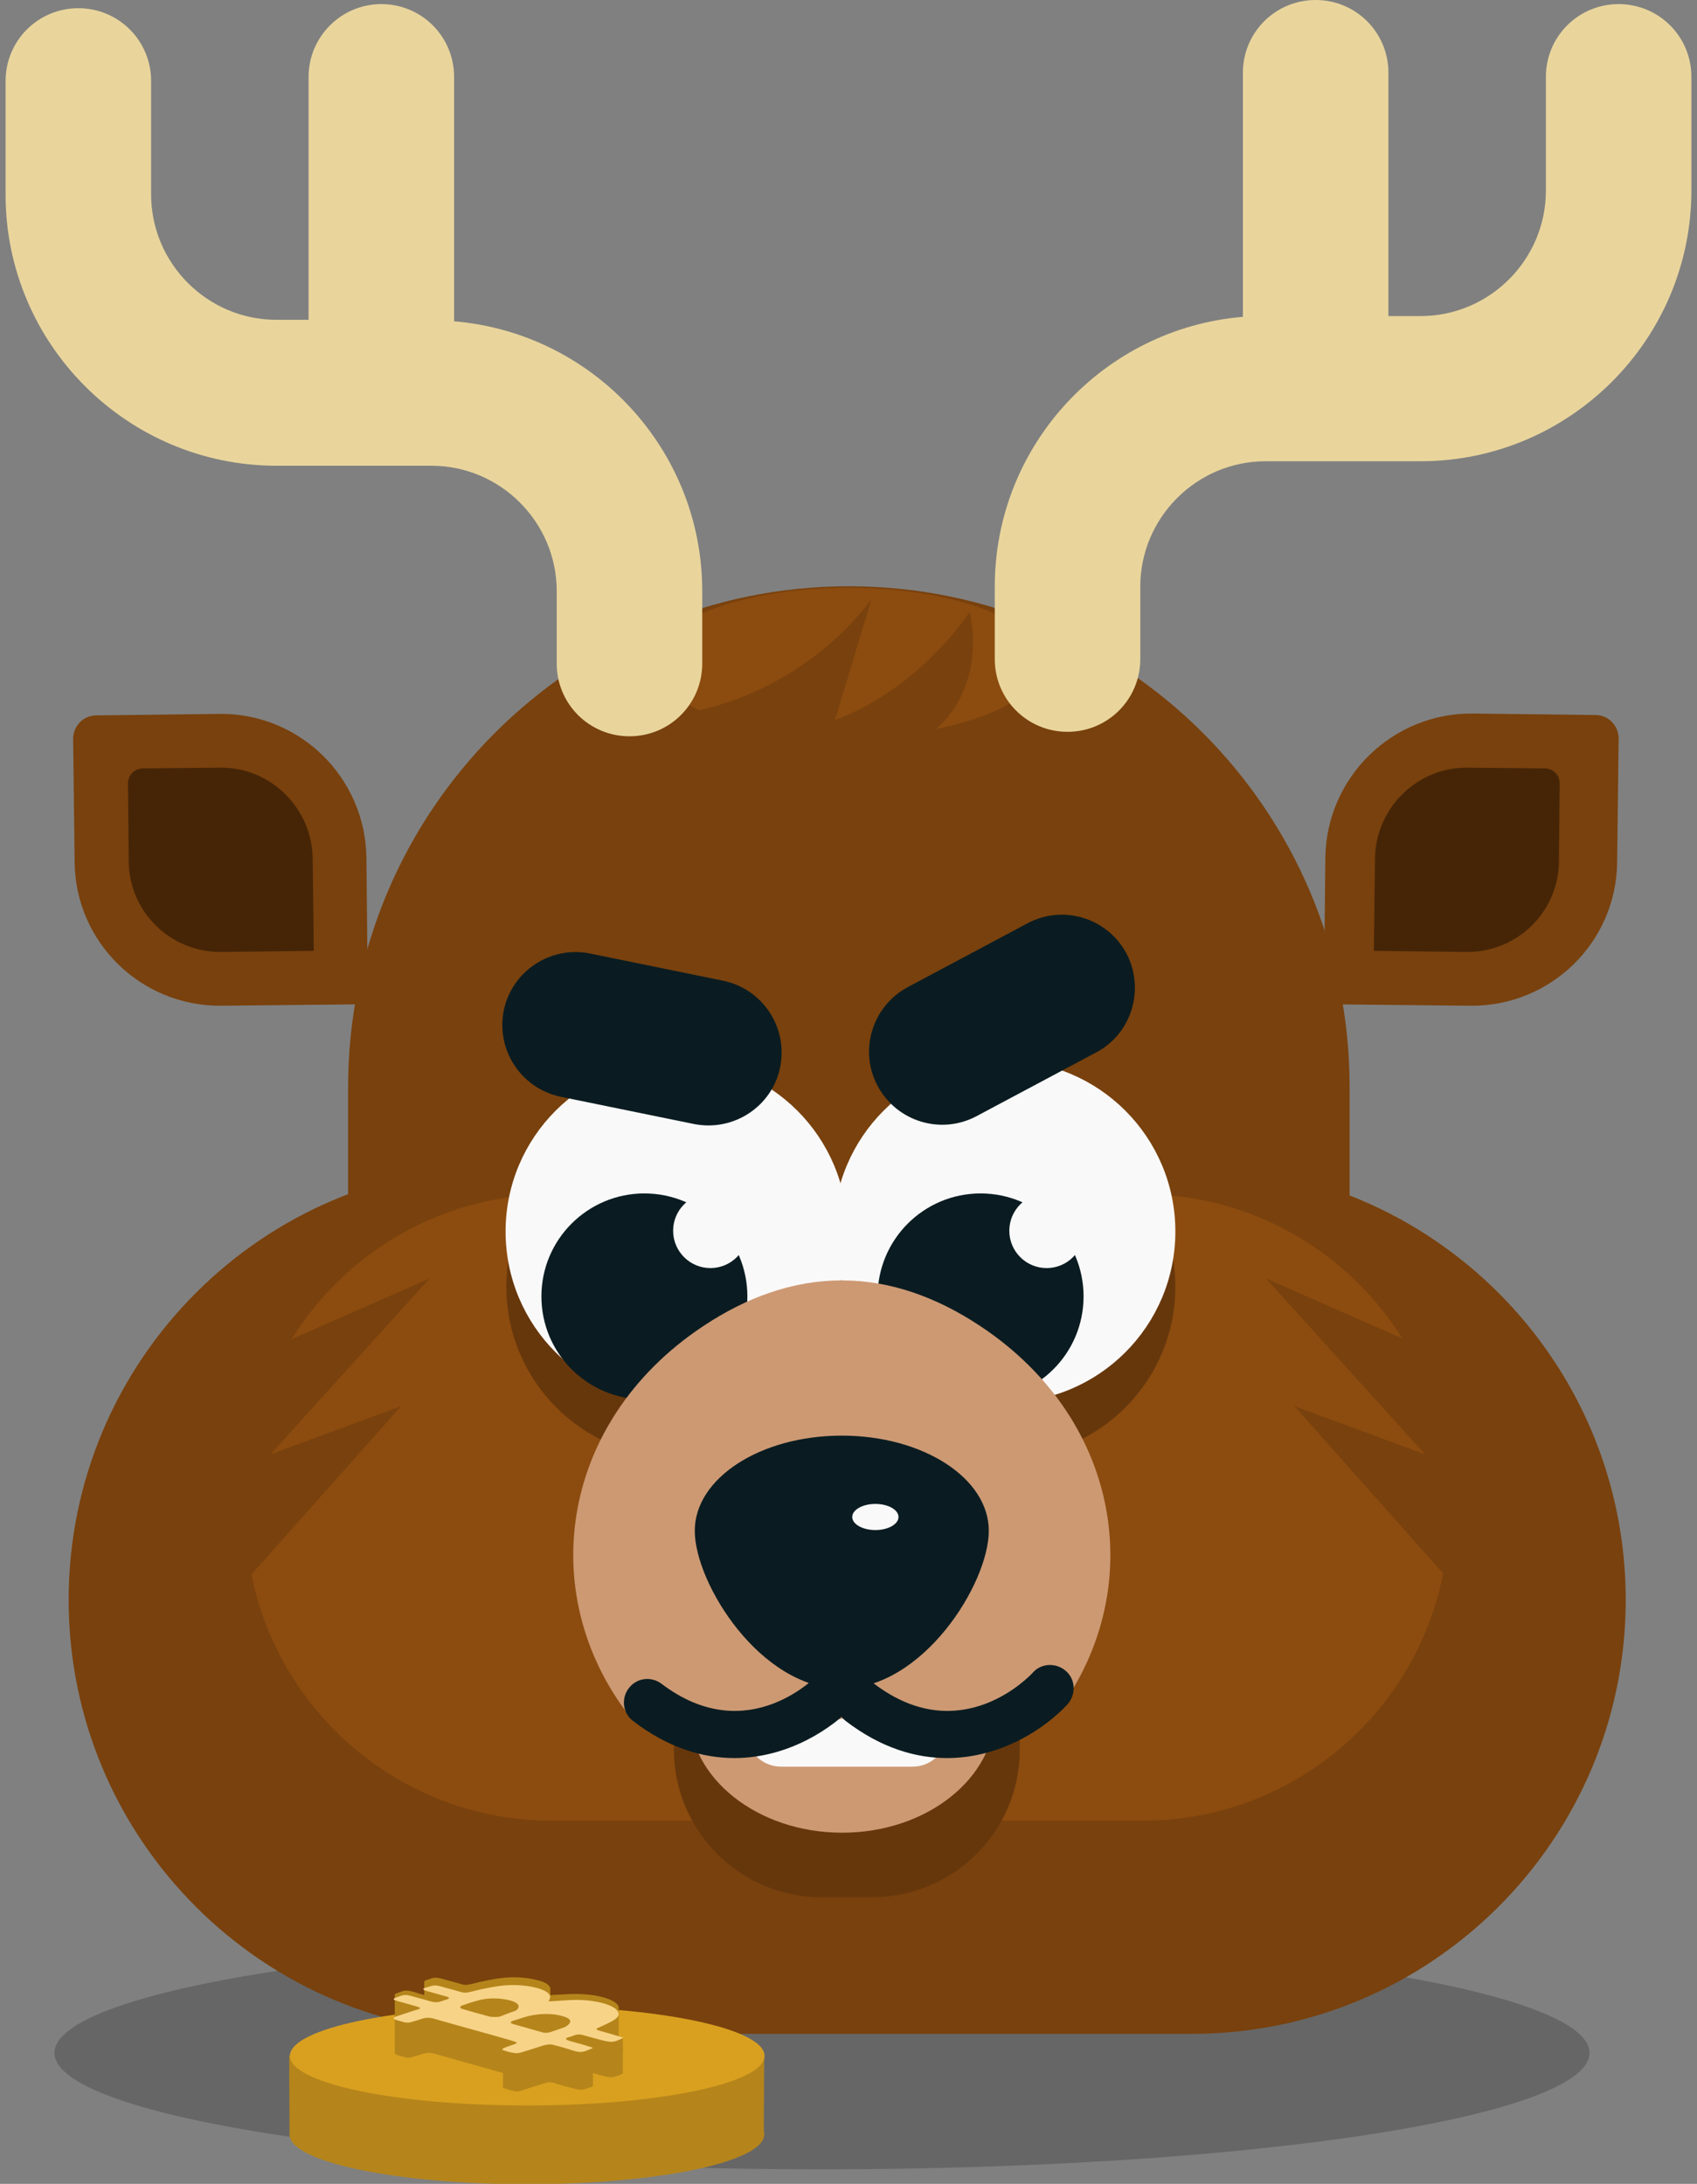 <?xml version="1.0" encoding="utf-8"?>
<!-- Generator: Adobe Illustrator 19.2.0, SVG Export Plug-In . SVG Version: 6.00 Build 0)  -->
<svg version="1.1" id="Layer_1" xmlns="http://www.w3.org/2000/svg" xmlns:xlink="http://www.w3.org/1999/xlink" x="0px" y="0px"
	 viewBox="0 0 454.8 585.2" style="enable-background:new 0 0 454.8 585.2;" xml:space="preserve">
<rect x="0" y="0" width="454.8" height="585.2" fill="#808080" stroke="none"/>
<style type="text/css">
	.st0{fill:#79410D;}
	.st1{fill:#462507;}
	.st2{opacity:0.2;}
	.st3{fill:#8C4C0F;}
	.st4{fill:#67370C;}
	.st5{fill:#CD9973;}
	.st6{fill:#FAF9F9;}
	.st7{fill:#E9D59C;}
	.st8{fill:#B5851B;}
	.st9{fill:#D9A01F;}
	.st10{fill:#F7D387;}
	.black{fill:#0A1C21}
</style>
<g>
	<g>
		<path class="st0" d="M98.2,229.8l0.4,39.3l-39.3,0.4c-21.5,0.2-39.1-17-39.3-38.5L19.6,198c0-3.4,2.7-6.3,6.2-6.3l33.1-0.4
			C80.3,191.1,97.9,208.3,98.2,229.8z"/>
		<path class="st1" d="M83.8,230l0.3,24.8l-24.8,0.3c-13.6,0.1-24.7-10.7-24.8-24.3l-0.2-20.9c0-2.2,1.7-3.9,3.9-4l20.9-0.2
			C72.5,205.6,83.6,216.5,83.8,230z"/>
		<path class="st0" d="M355.2,229.8l-0.4,39.3l39.3,0.4c21.5,0.2,39.1-17,39.3-38.5l0.4-33.1c0-3.4-2.7-6.3-6.2-6.3l-33.1-0.4
			C373.1,191.1,355.5,208.3,355.2,229.8z"/>
		<path class="st1" d="M368.5,230l-0.3,24.8l24.8,0.3c13.6,0.1,24.7-10.7,24.8-24.3l0.2-20.9c0-2.2-1.7-3.9-3.9-4l-20.9-0.2
			C379.8,205.6,368.7,216.5,368.5,230z"/>
		<ellipse class="st2" cx="220.3" cy="550.1" rx="205.7" ry="31.2"/>
		<path class="st0" d="M219.2,539.3l8,2.6c74.1,0,134.5-55.8,134.5-130V291.3c0-74.1-60.1-134.2-134.2-134.2l0,0
			c-74.1,0-134.2,60.1-134.2,134.2v120.6C93.2,486,145.1,539.3,219.2,539.3z"/>
		<ellipse class="st3" cx="227.3" cy="177.5" rx="51.9" ry="20"/>
		<path class="st0" d="M319.4,545H134.7c-64.2,0-116.3-52.1-116.3-116.3l0,0c0-64.2,52.1-116.3,116.3-116.3h184.7
			c64.2,0,116.3,52.1,116.3,116.3l0,0C435.7,492.9,383.6,545,319.4,545z"/>
		<path class="st3" d="M306.1,487.9H148c-45.4,0-82.2-36.8-82.2-82.2v-3.5c0-45.4,36.8-82.2,82.2-82.2h158.1
			c45.4,0,82.2,36.8,82.2,82.2v3.5C388.3,451.2,351.5,487.9,306.1,487.9z"/>
		<g>
			<path class="st4" d="M233.8,402.1l-13.6,0c-21.9,0-39.6,17.7-39.6,39.5l0,27.2c0,21.8,17.7,39.6,39.5,39.6l13.6,0
				c21.9,0,39.6-17.7,39.6-39.5l0-27.2C273.3,419.9,255.6,402.2,233.8,402.1z"/>
			<ellipse class="st5" cx="225.7" cy="458.4" rx="41.1" ry="32.7"/>
			<path class="st6" d="M244.6,473.4h-35.3c-5.1,0-9.2-4.1-9.2-9.2v-26.5c0-5.1,4.1-9.2,9.2-9.2h35.3c5.1,0,9.2,4.1,9.2,9.2v26.5
				C253.8,469.3,249.7,473.4,244.6,473.4z"/>
		</g>
		<circle class="st4" cx="269.2" cy="344.8" r="45.8"/>
		<circle class="st4" cx="181.5" cy="344.8" r="45.8"/>
		<circle class="st6" cx="181.3" cy="330" r="45.8"/>
		<circle class='black' cx="172.7" cy="347.4" r="27.6"/>
		<circle class="st6" cx="190.4" cy="329.8" r="10"/>
		<circle class="st6" cx="269.2" cy="330" r="45.8"/>
		<circle class='black' cx="262.8" cy="347.4" r="27.6"/>
		<circle class="st6" cx="280.5" cy="329.8" r="10"/>
		<path class='black' d="M186,301.2l-35.7-7.3c-10.6-2.2-17.4-12.5-15.3-23.1v0c2.2-10.6,12.5-17.4,23.1-15.3l35.7,7.3
			c10.6,2.2,17.4,12.5,15.3,23.1l0,0C207,296.5,196.6,303.3,186,301.2z"/>
		<path class='black' d="M293.8,282l-32.1,17.1c-9.6,5.1-21.4,1.4-26.5-8.1v0c-5.1-9.6-1.4-21.4,8.1-26.5l32.1-17.1c9.6-5.1,21.4-1.4,26.5,8.1v0
			C306.9,265.1,303.3,277,293.8,282z"/>
		<path class="st5" d="M183.5,460.9c6,4.6,10.9,6,17.6,4.9c8.6-1.4,16.8-4.5,25.5-5.3c8.2-0.8,16.4,1.3,24.4,2.7
			c6,1.1,9.8,1.4,14.4-3.3c5.6-5.8,12.7-4.4,17.2-0.1c25.2-32.6,18.6-78.9-19.8-104.4c-11.7-7.8-24.2-12.3-37.2-12.3
			c-13,0-25.5,4.5-37.2,12.3c-39.1,26-45.2,73.4-18.4,106.1C174,458.8,179.6,457.9,183.5,460.9z"/>
		<g>
			<path class="st7" d="M121.7,86.1V20.6c0-10.8-8.7-19.5-19.5-19.5S82.7,9.9,82.7,20.6v65.1h-8.6c-18.5,0-33.6-15.1-33.6-33.6V21.7
				c0-10.8-8.7-19.5-19.5-19.5S1.5,10.9,1.5,21.7v30.5c0,40,32.6,72.6,72.6,72.6h41.5c18.5,0,33.6,15.1,33.6,33.6v19.4
				c0,10.8,8.7,19.5,19.5,19.5c10.8,0,19.5-8.7,19.5-19.5v-19.4C188.2,120.4,158.9,89.2,121.7,86.1z"/>
			<path class="st7" d="M433.8,1.1c-10.8,0-19.5,8.7-19.5,19.5v30.5c0,18.5-15.1,33.6-33.6,33.6h-8.6V19.5
				c0-10.8-8.7-19.5-19.5-19.5c-10.8,0-19.5,8.7-19.5,19.5v65.4c-37.2,3.1-66.5,34.3-66.5,72.3v19.4c0,10.8,8.7,19.5,19.5,19.5
				s19.5-8.7,19.5-19.5v-19.4c0-18.5,15.1-33.6,33.6-33.6h41.5c40,0,72.6-32.6,72.6-72.6V20.6C453.3,9.8,444.6,1.1,433.8,1.1z"/>
		</g>
		<ellipse class="st5" cx="196.6" cy="433.1" rx="35" ry="31.5"/>
		<ellipse class="st5" cx="254.6" cy="433.1" rx="35" ry="31.5"/>
		<path class='black' d="M186.2,410.2c0,14.1,17.6,42.3,39.4,42.3s39.4-28.2,39.4-42.3c0-14.1-17.6-25.5-39.4-25.5S186.2,396.1,186.2,410.2z"/>
		<g>
			<path class='black' d="M196.8,471.1c-8.4,0-17.7-2.7-27.1-9.9c-2.8-2.1-3.3-6-1.2-8.8c2.1-2.8,6-3.3,8.8-1.2c23.2,17.6,41.8-2.2,42.5-3
				c2.3-2.6,6.3-2.7,8.9-0.4c2.6,2.3,2.7,6.3,0.4,8.9C223.2,463.1,211.3,471.1,196.8,471.1z"/>
		</g>
		<g>
			<path class='black' d="M253.8,471.1c-8.4,0-17.7-2.7-27.1-9.9c-2.8-2.1-3.3-6-1.2-8.8c2.1-2.8,6-3.3,8.8-1.2c23.2,17.6,41.8-2.2,42.5-3
				c2.3-2.6,6.3-2.7,8.9-0.4c2.6,2.3,2.7,6.3,0.4,8.9C280.2,463.1,268.3,471.1,253.8,471.1z"/>
		</g>
		<ellipse class="st6" cx="234.6" cy="406.5" rx="6.2" ry="3.5"/>
		<polygon class="st0" points="377.3,359.3 339.3,342.6 381.9,389.7 346.9,376.8 389.5,424.7 397.1,389 		"/>
		<polygon class="st0" points="77.1,359.3 115.1,342.6 72.5,389.7 107.5,376.8 64.9,424.7 57.3,389 		"/>
		<path class="st0" d="M185.8,190.6c0,0,27.9-4,47.7-29.9l-9.7,32.2c0,0,20.2-6.3,36.1-28.9c0,0,7.2,27.5-20.2,38
			c-15.9,6.1-57.8,0-57.8,0L185.8,190.6z"/>
	</g>
	<g>
		<path class="st8" d="M204.7,571.1l0.1-20.3l-39.6,8.9c-7.4-0.6-15.4-1-23.9-1c-8.5,0-16.6,0.4-24.1,1l-39.7-8.9l0.1,21.2
			c0,7.3,28.5,13.3,63.6,13.3c35.2,0,63.6-6,63.6-13.3C204.9,571.6,204.8,571.3,204.7,571.1z"/>
		<ellipse class="st9" cx="141.3" cy="550.9" rx="63.6" ry="13.3"/>
	</g>
	<g>
		<path class="st8" d="M166.9,546.1c0,0,0-0.1,0.1-0.1c-0.4-0.1-0.8-0.2-1.2-0.3l0,0c0-0.1,0-0.1,0-0.2c0-0.1,0-0.1,0-0.2
			c0-0.1,0-0.1,0-0.2c0-0.1,0-0.1,0-0.2c0-0.1,0-0.1,0-0.2c0-0.1,0-0.1,0-0.2c0-0.1,0-0.1,0-0.2c0-0.1,0-0.1,0-0.2
			c0-0.1,0-0.1,0-0.2c0-0.1,0-0.1,0-0.2c0-0.1,0-0.1,0-0.2c0-0.1,0-0.1,0-0.2c0-0.1,0-0.1,0-0.2c0-0.1,0-0.1,0-0.2
			c0-0.1,0-0.1,0-0.2c0-0.1,0-0.1,0-0.2c0-0.1,0-0.1,0-0.2c0-0.1,0-0.1,0-0.2c0-0.1,0-0.1,0-0.2c0-0.1,0-0.1,0-0.2
			c0-0.1,0-0.1,0-0.2c0-0.1,0-0.1,0-0.2c0-0.1,0-0.1,0-0.2c0-0.1,0-0.1,0-0.2c0-0.1,0-0.1,0-0.2c0-0.1,0-0.1,0-0.2
			c0-0.1,0-0.1,0-0.2c0-0.1,0-0.1,0-0.2c0-0.1,0-0.1,0-0.2c0-0.1,0-0.1,0-0.2c0-0.1,0-0.1,0-0.2c0-0.1,0-0.1,0-0.2
			c0-0.1,0-0.1,0-0.2c0-0.1,0-0.1,0-0.2c0-0.1,0-0.1,0-0.2c0-0.1,0-0.1,0-0.2c0-0.1,0-0.1,0-0.2c0.4-2-4.4-3.9-11.2-4
			c-2.2,0-4.6,0.2-7.1,0.3c0,0,0,0,0,0c0-0.1,0-0.1,0-0.2c0-0.1,0-0.1,0-0.2c0-0.1,0-0.1,0-0.2c0-0.1,0-0.1,0-0.2c0-0.1,0-0.1,0-0.2
			c0-0.1,0-0.1,0-0.2c0-0.1,0-0.1,0-0.2c0-0.1,0-0.1,0-0.2c0-0.9-1-1.8-3.5-2.4c-3.1-0.8-6.6-1-10.2-0.5c-2.6,0.4-5,0.9-7.3,1.5
			c-1.2,0.3-2,0.4-3.1,0c-1.6-0.5-3.4-0.9-5-1.4c-1.1-0.3-2-0.4-3,0c-0.7,0.3-1.9,0.5-1.7,0.9c0,0,0,0.1,0,0.2c0,0,0,0.1,0,0.2
			c0,0,0,0.1,0,0.2c0,0,0,0.1,0,0.2c0,0,0,0.1,0,0.2c0,0,0,0.1,0,0.2c0,0,0,0.1,0,0.2c0,0,0,0.1,0,0.2c0,0,0,0.1,0,0.2
			c0,0,0,0.1,0,0.2c0,0,0,0.1,0,0.2c0,0,0,0.1,0,0.2c0,0,0,0.1,0,0.2c0,0,0,0.1,0,0.2c0,0,0,0.1,0,0.2c0,0,0,0.1,0,0.2
			c0,0,0,0.1,0,0.2c0,0,0,0.1,0,0.1c-1-0.3-2.1-0.6-3-0.9c-1.1-0.3-2.1-0.5-3.2,0c-0.7,0.3-1.9,0.5-1.7,0.9c0,0,0,0.1,0,0.2
			c0,0,0,0.1,0,0.2c0,0,0,0.1,0,0.2c0,0,0,0.1,0,0.2c0,0,0,0.1,0,0.2c0,0,0,0.1,0,0.2c0,0,0,0.1,0,0.2c0,0,0,0.1,0,0.2
			c0,0,0,0.1,0,0.2c0,0,0,0.1,0,0.2c0,0,0,0.1,0,0.2c0,0,0,0.1,0,0.2c0,0,0,0.1,0,0.2c0,0,0,0.1,0,0.2c0,0,0,0.1,0,0.2
			c0,0,0,0.1,0,0.2c0,0,0,0.1,0,0.2c0,0,0,0.1,0,0.2c0,0,0,0.1,0,0.2c0,0,0,0.1,0,0.2c0,0,0,0.1,0,0.2c0,0,0,0.1,0,0.2
			c0,0,0,0.1,0,0.2c0,0,0,0.1,0,0.2c0,0,0,0.1,0,0.2c0,0,0,0.1,0,0.2c0,0,0,0.1,0,0.2c0,0,0,0.1,0,0.2c0,0,0,0.1,0,0.2
			c0,0,0,0.1,0,0.2c0,0,0,0.1,0,0.2c0,0,0,0.1,0,0.2c0,0,0,0,0,0.1c0,0,0,0.1,0,0.1c0,0,0,0,0,0c0,0,0,0.1,0,0.1c0,0,0,0,0,0
			c0,0,0,0.1,0,0.1c0,0,0,0,0,0c0,0,0,0.1,0,0.1c0,0,0,0,0,0c0,0,0,0.1,0,0.1c0,0,0,0,0,0c0,0,0,0.1,0,0.1c0,0,0,0,0,0
			c0,0,0,0.1,0,0.1c0,0,0,0,0,0c0,0,0,0.1,0,0.1c0,0,0,0,0,0c0,0,0,0.1,0,0.1c0,0,0,0,0,0c0,0,0,0.1,0,0.1c0,0,0,0,0,0
			c0,0,0,0.1,0,0.1c0,0,0,0,0,0c0,0,0,0.1,0,0.1c0,0,0,0,0,0c0,0,0,0.1,0,0.1c0,0,0,0,0,0c0,0,0,0.1,0,0.1c0,0,0,0,0,0
			c0,0,0,0.1,0,0.1c0,0,0,0,0,0c0,0,0,0.1,0,0.1c0,0,0,0,0,0c0,0,0,0.1,0,0.1c0,0,0,0,0,0c0,0,0,0.1,0,0.1c0,0,0,0,0,0
			c0,0,0,0.1,0,0.1c0,0,0,0,0,0c0,0,0,0.1,0,0.1c0,0,0,0,0,0c0,0,0,0.1,0,0.1c0,0,0,0,0,0c0,0,0,0.1,0,0.1c0,0,0,0,0,0
			c0,0,0,0.1,0,0.1c0,0,0,0,0,0c0,0,0,0.1,0,0.1c0,0,0,0,0,0c0,0,0,0.1,0,0.1c0,0,0,0,0,0c0,0,0,0.1,0,0.1c0,0.1,0,0.1,0,0.2
			c0,0.1,0,0.1,0,0.2c0,0.1,0,0.1,0,0.2c0,0.1,0,0.1,0,0.2c0,0.1,0,0.1,0,0.2c0,0.1,0,0.1,0,0.2c0,0.1,0,0.1,0,0.2
			c0,0.1,0,0.1,0,0.2c0,0.1,0,0.1,0,0.2c0,0.1,0,0.1,0,0.2c0,0.1,0,0.1,0,0.2c0,0.1,0,0.1,0,0.2c0,0.1,0,0.1,0,0.2
			c0,0.1,0,0.1,0,0.2c0,0.1,0,0.1,0,0.2c0,0.1,0,0.1,0,0.2c0,0.1,0,0.1,0,0.2c0,0.1,0,0.1,0,0.2c0,0.1,0,0.1,0,0.2
			c0,0.1,0,0.1,0,0.2c0,0.1,0,0.1,0,0.2c0,0.1,0,0.1,0,0.2c0,0.1,0,0.1,0,0.2c0,0.1,0,0.1,0,0.2c0,0.1,0,0.1,0,0.2
			c0,0.1,0,0.1,0,0.2c0,0.1,0,0.1,0,0.2c0,0.1,0,0.1,0,0.2c0,0.1,0,0.1,0,0.2c0,0.1,0,0.1,0,0.2c0,0.1,0,0.1,0,0.2
			c0,0.1,0,0.1,0,0.2c-0.1,0.2,0.2,0.4,1,0.7c2.7,0.8,2.6,0.8,5.1,0c0.4-0.1,0.9-0.3,1.3-0.4c1.2-0.4,2.2-0.4,3.5,0
			c6,1.7,12.1,3.4,18.1,5.1c0,0,0,0.1,0,0.1c0,0.1,0,0.1,0,0.2c0,0.1,0,0.1,0,0.2c0,0.1,0,0.1,0,0.2c0,0.1,0,0.1,0,0.2
			c0,0.1,0,0.1,0,0.2c0,0.1,0,0.1,0,0.2c0,0.1,0,0.1,0,0.2c0,0.1,0,0.1,0,0.2c0,0.1,0,0.1,0,0.2c0,0.1,0,0.1,0,0.2
			c0,0.1,0,0.1,0,0.2c0,0.1,0,0.1,0,0.2c0,0.1,0,0.1,0,0.2c0,0.1,0,0.1,0,0.2c0,0.1,0,0.1,0,0.2c0,0.1,0,0.1,0,0.2
			c0,0.1,0,0.1,0,0.2c0,0.1,0,0.1,0,0.2c-0.2,0.3,0.5,0.5,2.3,1c0.1,0,0.1,0,0.2,0c1,0.4,1.9,0.3,2.8-0.1c1.8-0.6,3.8-1.2,5.7-1.8
			c1.1-0.4,2-0.4,3.1,0c1.3,0.4,2.6,0.8,3.9,1.1c2.8,0.8,3.1,0.8,5.5-0.1c0.3-0.1,0.5-0.2,0.7-0.3c-0.1,0-0.1-0.1-0.2-0.1
			c0,0,0.1,0,0.2-0.1c-0.1,0-0.1-0.1-0.2-0.1c0,0,0.1,0,0.2-0.1c-0.1,0-0.1-0.1-0.2-0.1c0,0,0.1,0,0.2-0.1c-0.1,0-0.1-0.1-0.2-0.1
			c0,0,0.1,0,0.2-0.1c-0.1,0-0.1-0.1-0.2-0.1c0,0,0.1,0,0.2-0.1c-0.1,0-0.1-0.1-0.2-0.1c0,0,0.1,0,0.2-0.1c-0.1,0-0.1-0.1-0.2-0.1
			c0,0,0.1,0,0.2-0.1c-0.1,0-0.1-0.1-0.2-0.1c0,0,0.1,0,0.2-0.1c-0.1,0-0.1-0.1-0.2-0.1c0,0,0.1,0,0.2-0.1c-0.1,0-0.1-0.1-0.2-0.1
			c0,0,0.1,0,0.2-0.1c-0.1,0-0.1-0.1-0.2-0.1c0,0,0.1,0,0.2-0.1c-0.1,0-0.1-0.1-0.2-0.1c0,0,0.1,0,0.2-0.1c-0.1,0-0.1-0.1-0.2-0.1
			c0,0,0.1,0,0.2-0.1c-0.1,0-0.1-0.1-0.2-0.1c0,0,0.1,0,0.2-0.1c-0.1,0-0.1-0.1-0.2-0.1c0,0,0.1,0,0.2-0.1c-0.1,0-0.1-0.1-0.2-0.1
			c0,0,0.1,0,0.2-0.1c-0.1,0-0.1-0.1-0.2-0.1c0,0,0.1,0,0.2-0.1c-0.1,0-0.1-0.1-0.2-0.1l0,0c0.6,0.2,1.1,0.3,1.7,0.5
			c3.3,0.9,3.7,0.9,6.3-0.3c0.1,0,0.1-0.1,0.2-0.2c0,0-0.1,0-0.1,0c0,0,0-0.1,0.1-0.1c0,0-0.1,0-0.1,0c0,0,0-0.1,0.1-0.1
			c0,0-0.1,0-0.1,0c0,0,0-0.1,0.1-0.1c0,0-0.1,0-0.1,0c0,0,0-0.1,0.1-0.1c0,0-0.1,0-0.1,0c0,0,0-0.1,0.1-0.1c0,0-0.1,0-0.1,0
			c0,0,0-0.1,0.1-0.1c0,0-0.1,0-0.1,0c0,0,0-0.1,0.1-0.1c0,0-0.1,0-0.1,0c0,0,0-0.1,0.1-0.1c0,0-0.1,0-0.1,0c0,0,0-0.1,0.1-0.1
			c0,0-0.1,0-0.1,0c0,0,0-0.1,0.1-0.1c0,0-0.1,0-0.1,0c0,0,0-0.1,0.1-0.1c0,0-0.1,0-0.1,0c0,0,0-0.1,0.1-0.1c0,0-0.1,0-0.1,0
			c0,0,0-0.1,0.1-0.1c0,0-0.1,0-0.1,0c0,0,0-0.1,0.1-0.1c0,0-0.1,0-0.1,0c0,0,0-0.1,0.1-0.1c0,0-0.1,0-0.1,0c0,0,0-0.1,0.1-0.1
			c0,0-0.1,0-0.1,0c0,0,0-0.1,0.1-0.1c0,0-0.1,0-0.1,0c0,0,0-0.1,0.1-0.1c0,0-0.1,0-0.1,0c0,0,0-0.1,0.1-0.1c0,0-0.1,0-0.1,0
			c0,0,0-0.1,0.1-0.1c0,0-0.1,0-0.1,0c0,0,0-0.1,0.1-0.1c0,0-0.1,0-0.1,0c0,0,0-0.1,0.1-0.1c0,0-0.1,0-0.1,0c0,0,0-0.1,0.1-0.1
			c0,0-0.1,0-0.1,0c0,0,0-0.1,0.1-0.1c0,0-0.1,0-0.1,0c0,0,0-0.1,0.1-0.1c0,0-0.1,0-0.1,0c0,0,0-0.1,0.1-0.1c0,0-0.1,0-0.1,0
			c0,0,0-0.1,0.1-0.1c0,0-0.1,0-0.1,0c0,0,0-0.1,0.1-0.1c0,0-0.1,0-0.1,0c0,0,0-0.1,0.1-0.1c0,0-0.1,0-0.1,0c0,0,0-0.1,0.1-0.1
			c0,0-0.1,0-0.1,0c0,0,0-0.1,0.1-0.1c0,0-0.1,0-0.1,0c0,0,0-0.1,0.1-0.1c0,0-0.1,0-0.1,0c0,0,0-0.1,0.1-0.1c0,0-0.1,0-0.1,0
			c0,0,0-0.1,0.1-0.1c0,0-0.1,0-0.1,0c0,0,0-0.1,0.1-0.1c0,0-0.1,0-0.1,0c0,0,0-0.1,0.1-0.1c0,0-0.1,0-0.1,0c0,0,0-0.1,0.1-0.1
			c0,0-0.1,0-0.1,0c0,0,0-0.1,0.1-0.1c0,0-0.1,0-0.1,0c0,0,0-0.1,0.1-0.1c0,0-0.1,0-0.1,0c0,0,0-0.1,0.1-0.1c0,0-0.1,0-0.1,0
			c0,0,0-0.1,0.1-0.1c0,0-0.1,0-0.1,0c0,0,0-0.1,0.1-0.1c0,0-0.1,0-0.1,0c0,0,0-0.1,0.1-0.1c0,0-0.1,0-0.1,0c0,0,0-0.1,0.1-0.1
			c0,0-0.1,0-0.1,0c0,0,0-0.1,0.1-0.1c0,0-0.1,0-0.1,0c0,0,0-0.1,0.1-0.1c0,0-0.1,0-0.1,0c0,0,0-0.1,0.1-0.1c0,0-0.1,0-0.1,0
			c0,0,0-0.1,0.1-0.1c0,0-0.1,0-0.1,0c0,0,0-0.1,0.1-0.1c0,0-0.1,0-0.1,0c0,0,0-0.1,0.1-0.1c0,0-0.1,0-0.1,0c0,0,0-0.1,0.1-0.1
			c0,0-0.1,0-0.1,0c0,0,0-0.1,0.1-0.1c0,0-0.1,0-0.1,0c0,0,0-0.1,0.1-0.1c0,0-0.1,0-0.1,0c0,0,0-0.1,0.1-0.1c0,0-0.1,0-0.1,0
			c0,0,0-0.1,0.1-0.1c0,0-0.1,0-0.1,0c0,0,0-0.1,0.1-0.1c0,0-0.1,0-0.1,0c0,0,0-0.1,0.1-0.1C166.9,546.2,166.9,546.1,166.9,546.1z"
			/>
		<g>
			<path class="st10" d="M147,536.3c2.7-0.1,5.2-0.4,7.6-0.4c8.3,0.1,13.6,3,10.1,5.3c-1.1,0.7-2.6,1.4-4.2,2.1
				c-1,0.4-0.8,0.6,0.3,0.9c2.2,0.6,4.2,1.2,6.2,1.8c-0.1,0.1-0.1,0.2-0.2,0.2c-2.5,1.2-2.9,1.2-6.3,0.3c-1.4-0.4-2.7-0.7-4-1.1
				c-0.9-0.3-1.8-0.3-2.6,0c-0.4,0.1-0.7,0.3-1.1,0.4c-1.8,0.4-1.2,0.8,0.2,1.2c1.9,0.5,3.7,1,5.5,1.6c0.2,0,0.2,0.1,0.4,0.2
				c-0.2,0.1-0.5,0.2-0.7,0.3c-2.4,1-2.7,1-5.5,0.1c-1.3-0.4-2.6-0.8-3.9-1.1c-1.1-0.4-2-0.3-3.1,0c-1.8,0.6-3.9,1.2-5.7,1.8
				c-1,0.3-1.8,0.4-2.8,0.1c0,0-0.1,0-0.2,0c-3.1-0.8-3.1-0.8-0.4-1.8c2.5-0.8,2.5-0.8-0.2-1.6c-6.6-1.9-13.3-3.7-19.9-5.6
				c-1.3-0.4-2.4-0.4-3.5,0c-0.4,0.1-0.9,0.3-1.3,0.4c-2.5,0.8-2.4,0.8-5.1,0c-1.5-0.4-1.4-0.8,0-1.2c1.9-0.6,3.5-1.2,5.3-1.7
				c0.9-0.3,0.9-0.5-0.1-0.8c-1.8-0.5-3.5-1-5.3-1.5c-2.2-0.6-0.2-0.9,0.7-1.3c1.2-0.5,2.1-0.3,3.2,0c1.6,0.5,3.4,0.9,5,1.4
				c1,0.3,1.9,0.3,2.8,0c0.4-0.1,0.8-0.3,1.2-0.4c1.4-0.4,1.1-0.7-0.1-1c-1.7-0.5-3.3-0.9-5-1.4c-2-0.6,0-0.9,0.9-1.2
				c1-0.4,1.9-0.3,3,0c1.6,0.5,3.4,0.9,5,1.4c1.2,0.4,1.9,0.3,3.1,0c2.3-0.6,4.7-1.1,7.3-1.5c3.6-0.5,7.2-0.3,10.3,0.5
				c3.2,0.9,4,2,3.3,3.2C147.2,536,147.1,536.2,147,536.3z M138.2,538.8c1.4-1,0.9-2.1-1.3-2.7c-2.5-0.7-5.7-0.8-8.2-0.2
				c-1.9,0.5-3.5,1-5.1,1.6c-0.4,0.2-0.3,0.6,0.2,0.8c2.4,0.7,4.9,1.4,7.5,2.1c0.5,0.1,2.1,0.1,2.6,0
				C135.4,539.8,136.7,539.3,138.2,538.8z M151.4,543.2c2.2-1.3,1.8-2.3-0.8-3c-2.6-0.7-5.7-0.7-8.8,0c-1.6,0.4-2.9,0.9-4.3,1.3
				c-0.8,0.3-0.9,0.6,0.1,0.9c2.5,0.7,5,1.4,7.4,2.1c0.9,0.3,1.8,0.3,2.6,0C149.2,544,150.7,543.4,151.4,543.2z"/>
		</g>
	</g>
</g>
</svg>
